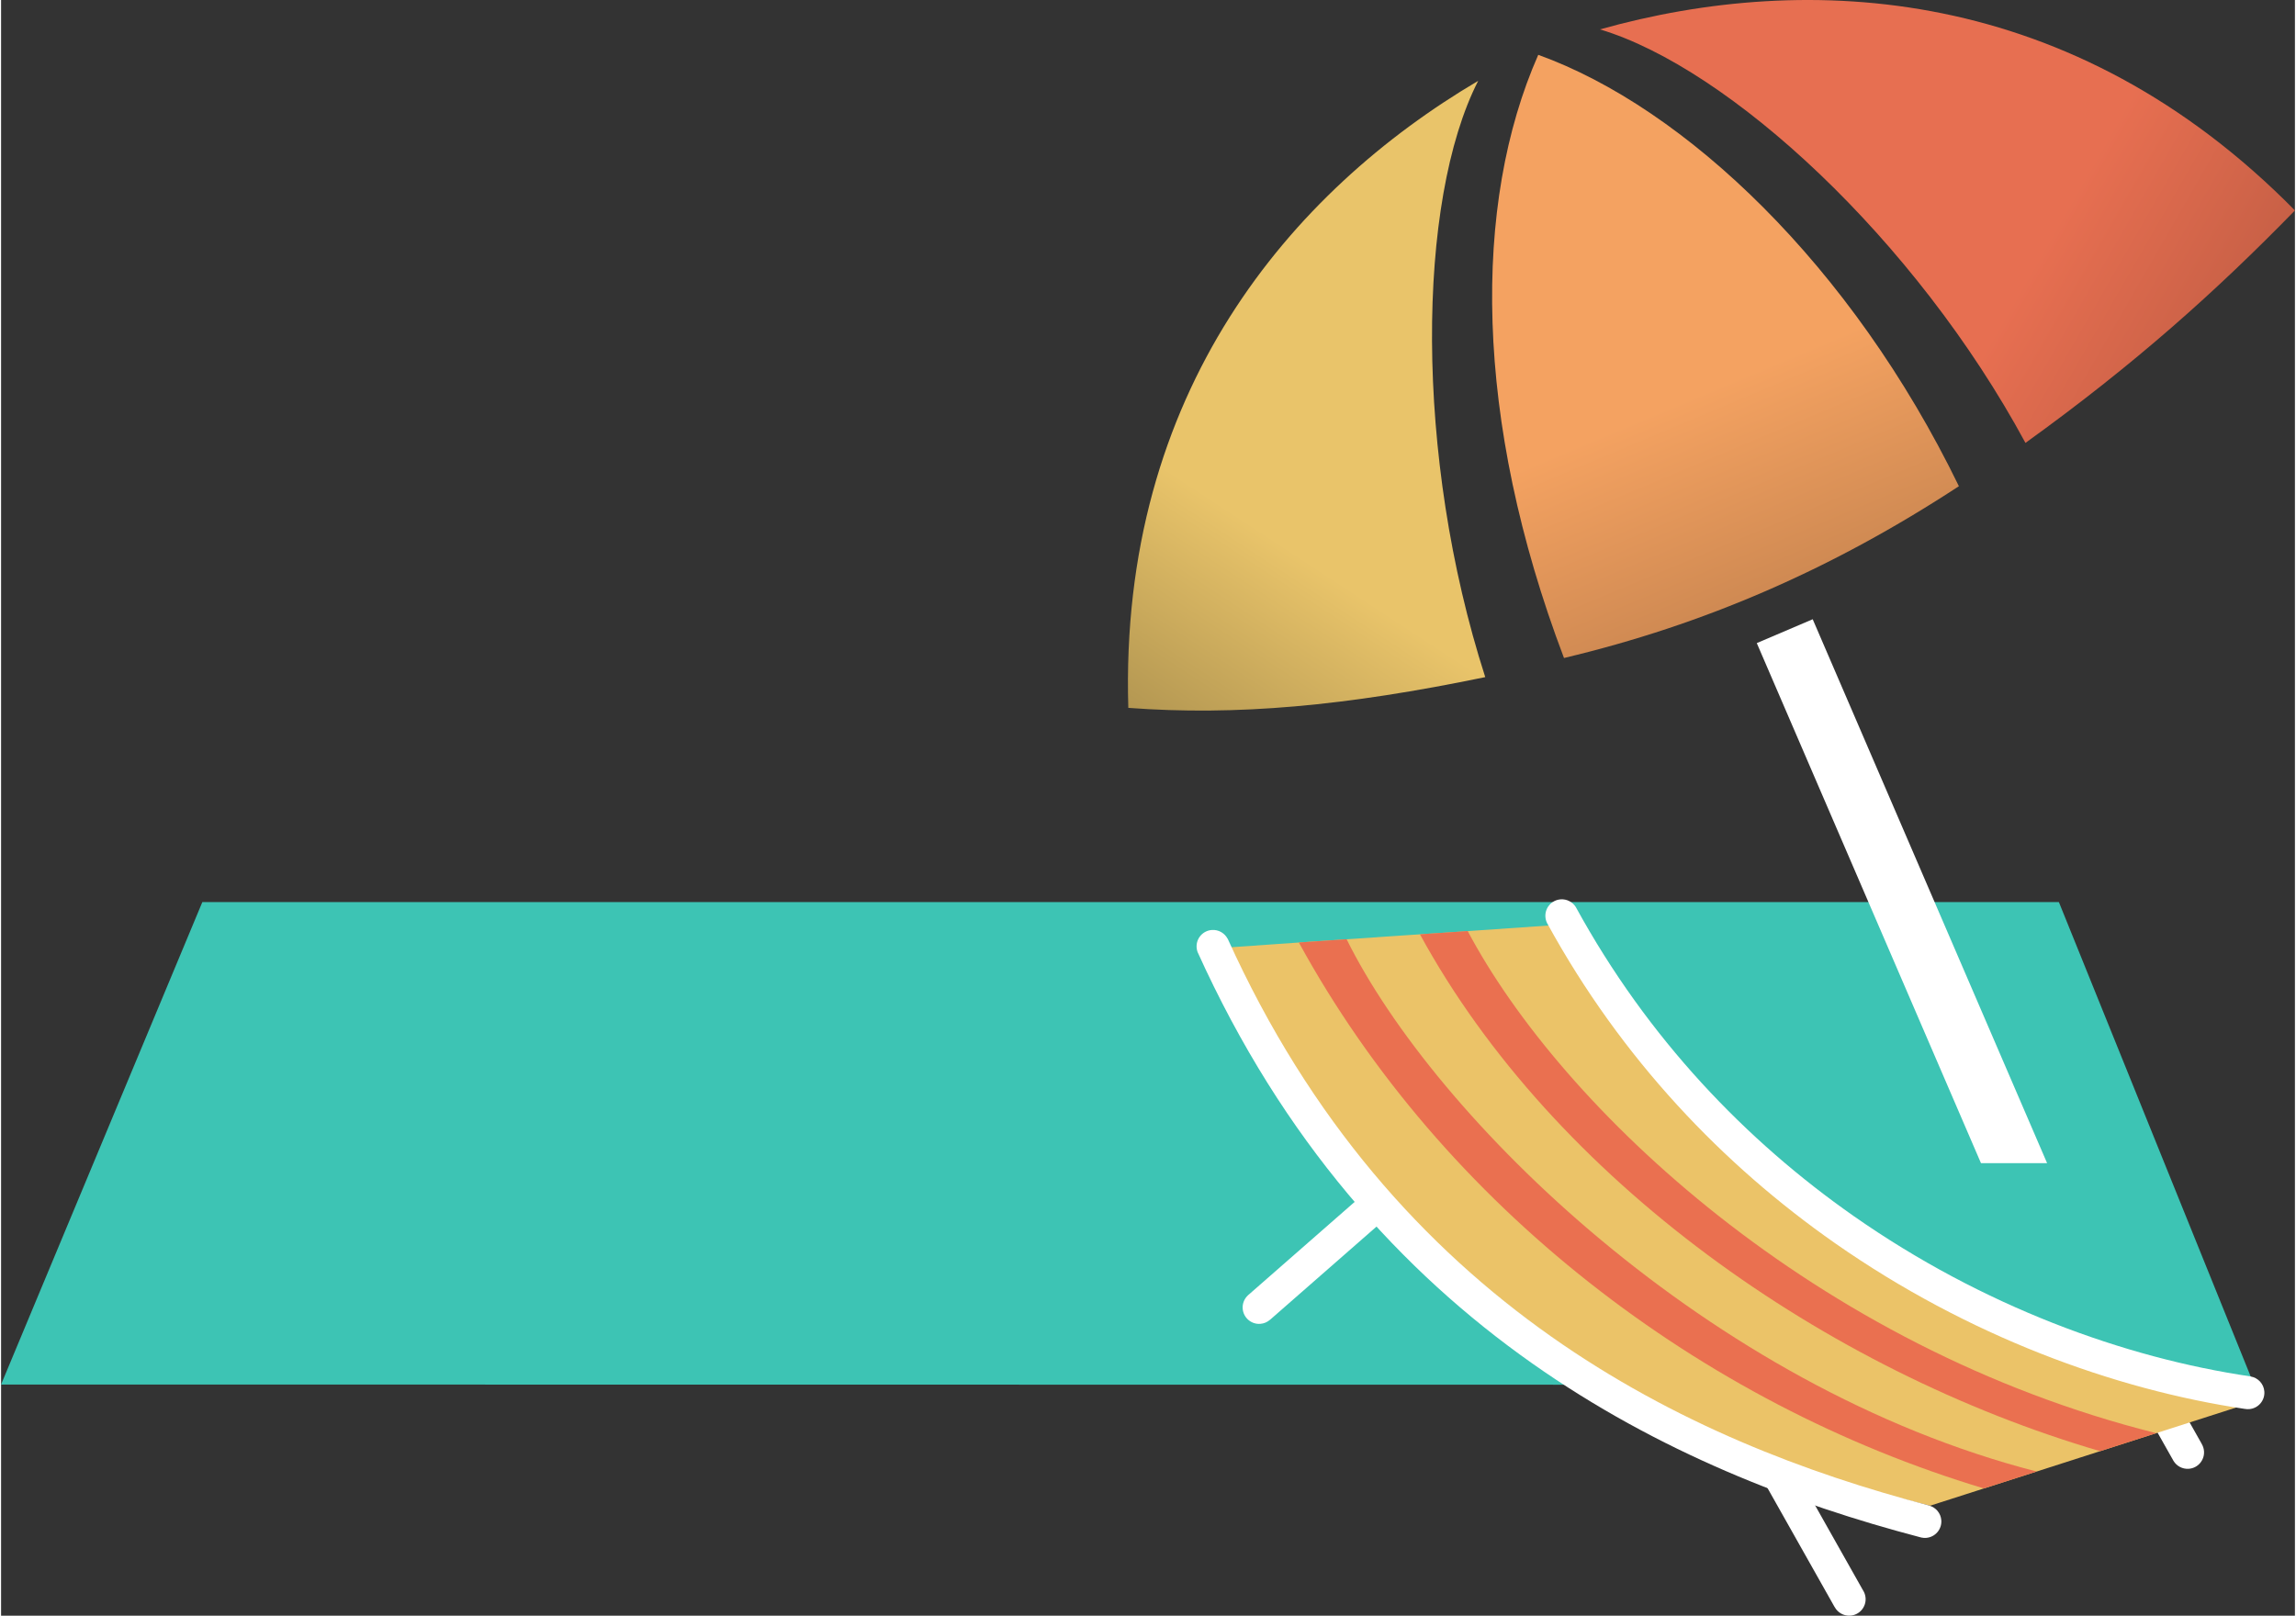 <?xml version="1.0" encoding="UTF-8"?>
<!DOCTYPE svg PUBLIC "-//W3C//DTD SVG 1.0//EN" "http://www.w3.org/TR/2001/REC-SVG-20010904/DTD/svg10.dtd">
<!-- Creator: CorelDRAW 2017 -->
<svg xmlns="http://www.w3.org/2000/svg" xml:space="preserve" width="699px" height="492px" version="1.0" style="shape-rendering:geometricPrecision; text-rendering:geometricPrecision; image-rendering:optimizeQuality; fill-rule:evenodd; clip-rule:evenodd"
viewBox="0 0 239.161 168.493"
 xmlns:xlink="http://www.w3.org/1999/xlink">
 <rect x="0" y="0" width="239.161" height="168.493" fill="#333333" stroke="none"/>
 <defs>
  <style type="text/css">
   <![CDATA[
    .fil0 {fill:#3DC4B4}
    .fil7 {fill:#EA7050}
    .fil6 {fill:#EBC368}
    .fil1 {fill:white}
    .fil5 {fill:white;fill-rule:nonzero}
    .fil2 {fill:url(#id0)}
    .fil3 {fill:url(#id1)}
    .fil4 {fill:url(#id2)}
   ]]>
  </style>
  <linearGradient id="id0" gradientUnits="userSpaceOnUse" x1="216.95" y1="18.781" x2="352.27" y2="96.581">
   <stop offset="0" style="stop-opacity:1; stop-color:#E76F51"/>
   <stop offset="1" style="stop-opacity:1; stop-color:black"/>
  </linearGradient>
  <linearGradient id="id1" gradientUnits="userSpaceOnUse" x1="130.056" y1="54.471" x2="74.974" y2="138.442">
   <stop offset="0" style="stop-opacity:1; stop-color:#E9C46A"/>
   <stop offset="1" style="stop-opacity:1; stop-color:black"/>
  </linearGradient>
  <linearGradient id="id2" gradientUnits="userSpaceOnUse" x1="175.366" y1="41.747" x2="231.188" y2="174.609">
   <stop offset="0" style="stop-opacity:1; stop-color:#F4A261"/>
   <stop offset="1" style="stop-opacity:1; stop-color:black"/>
  </linearGradient>
 </defs>
 <g id="Layer_x0020_1">
  <g id="_2775023069264">
   <polygon class="fil0" points="20.986,94.072 214.549,94.072 234.898,144.414 0,144.387 "/>
   <g>
    <polygon class="fil1" points="188.883,64.578 213.321,121.299 206.427,121.299 183.053,67.067 "/>
    <path class="fil2" d="M239.161 21.947c-23.13,-23.496 -50.661,-25.002 -72.458,-18.882 13.45,4.024 32.859,21.838 44.362,43.123 11.368,-8.188 19.841,-15.774 28.096,-24.241z"/>
    <path class="fil3" d="M117.527 73.821c-0.975,-32.956 16.983,-53.883 36.48,-65.392 -6.399,12.498 -6.684,39.152 0.735,62.184 -14.547,3.014 -25.939,4.053 -37.215,3.208z"/>
    <path class="fil4" d="M160.269 5.718c15.308,5.52 32.659,21.937 43.856,44.986 -13.26,8.686 -26.584,14.444 -41.173,17.916 -9.441,-24.897 -9.532,-47.387 -2.683,-62.902z"/>
   </g>
   <g>
    <path class="fil5" d="M132.299 137.639l12.38 -10.838 -2.267 -2.585 -12.429 10.882 0.002 0.003c-0.361,0.341 -0.571,0.837 -0.532,1.371 0.069,0.946 0.891,1.655 1.837,1.586 0.387,-0.028 0.735,-0.183 1.006,-0.421l0.003 0.002z"/>
    <path class="fil5" d="M194.226 166.02l-7.36 -13.051 -2.991 1.689 7.292 12.931 0.005 -0.002c0.31,0.579 0.941,0.952 1.639,0.901 0.945,-0.069 1.655,-0.891 1.586,-1.837 -0.017,-0.226 -0.077,-0.439 -0.171,-0.631z"/>
    <path class="fil5" d="M229.439 150.567l-2.027 -3.594 -2.991 1.689 1.99 3.529 0.004 -0.002 0.037 0.075 0.049 0.085c0.323,0.535 0.928,0.873 1.594,0.824 0.945,-0.069 1.655,-0.891 1.586,-1.837 -0.021,-0.281 -0.109,-0.542 -0.246,-0.767l0.004 -0.002z"/>
    <path class="fil6" d="M235.175 146.097c-31.204,-2.99 -62.682,-28.442 -73.467,-49.602 -10.997,0.775 -22.375,1.492 -33.678,2.305 13.796,30.642 41.108,50.663 73.1,58.222 8.388,-2.692 16.777,-5.384 25.165,-8.076 2.96,-0.949 5.92,-1.899 8.88,-2.849z"/>
    <path class="fil7" d="M224.698 149.458c-35.619,-8.929 -62.036,-33.967 -71.786,-52.363 -10.997,0.776 6.325,-0.473 -4.978,0.341 13.994,25.648 42.337,45.527 70.912,53.901 2.474,-0.794 3.052,-0.98 5.852,-1.879z"/>
    <path class="fil7" d="M212.234 153.459c-34.226,-8.801 -62.76,-36.957 -71.945,-55.51 -10.997,0.776 6.326,-0.473 -4.978,0.341 15.056,27.534 41.887,48.054 71.422,56.934 2.277,-0.731 2.7,-0.867 5.501,-1.765z"/>
    <path class="fil5" d="M234.543 143.542c-13.169,-1.936 -27.965,-7.333 -41.381,-16.721 -11.221,-7.852 -21.471,-18.496 -28.983,-32.237l-0.001 0c-0.327,-0.517 -0.922,-0.842 -1.576,-0.794 -0.946,0.069 -1.656,0.891 -1.586,1.836 0.016,0.222 0.074,0.431 0.165,0.62l-0.002 0.001c7.788,14.237 18.402,25.26 30.017,33.389 13.849,9.69 29.132,15.273 42.752,17.294l0.001 -0.003c0.141,0.026 0.288,0.035 0.438,0.024 0.944,-0.07 1.654,-0.891 1.585,-1.837 -0.059,-0.806 -0.666,-1.441 -1.43,-1.567l0.001 -0.005z"/>
    <path class="fil5" d="M201.059 157.013c-12.834,-3.355 -26.687,-8.64 -39.451,-17.639 -13.111,-9.242 -25.107,-22.425 -33.725,-41.491l-0.008 0.004c-0.31,-0.58 -0.941,-0.954 -1.639,-0.903 -0.946,0.069 -1.656,0.891 -1.586,1.836 0.011,0.158 0.044,0.308 0.094,0.45 8.901,19.704 21.313,33.338 34.885,42.906 13.128,9.254 27.31,14.686 40.438,18.13l0.001 -0.001 0.009 0.003 0.01 0.003 0.123 0.033c0.159,0.034 0.326,0.047 0.496,0.035 0.945,-0.07 1.655,-0.892 1.586,-1.837 -0.054,-0.736 -0.565,-1.33 -1.235,-1.523l0.002 -0.006z"/>
   </g>
  </g>
 </g>
</svg>
